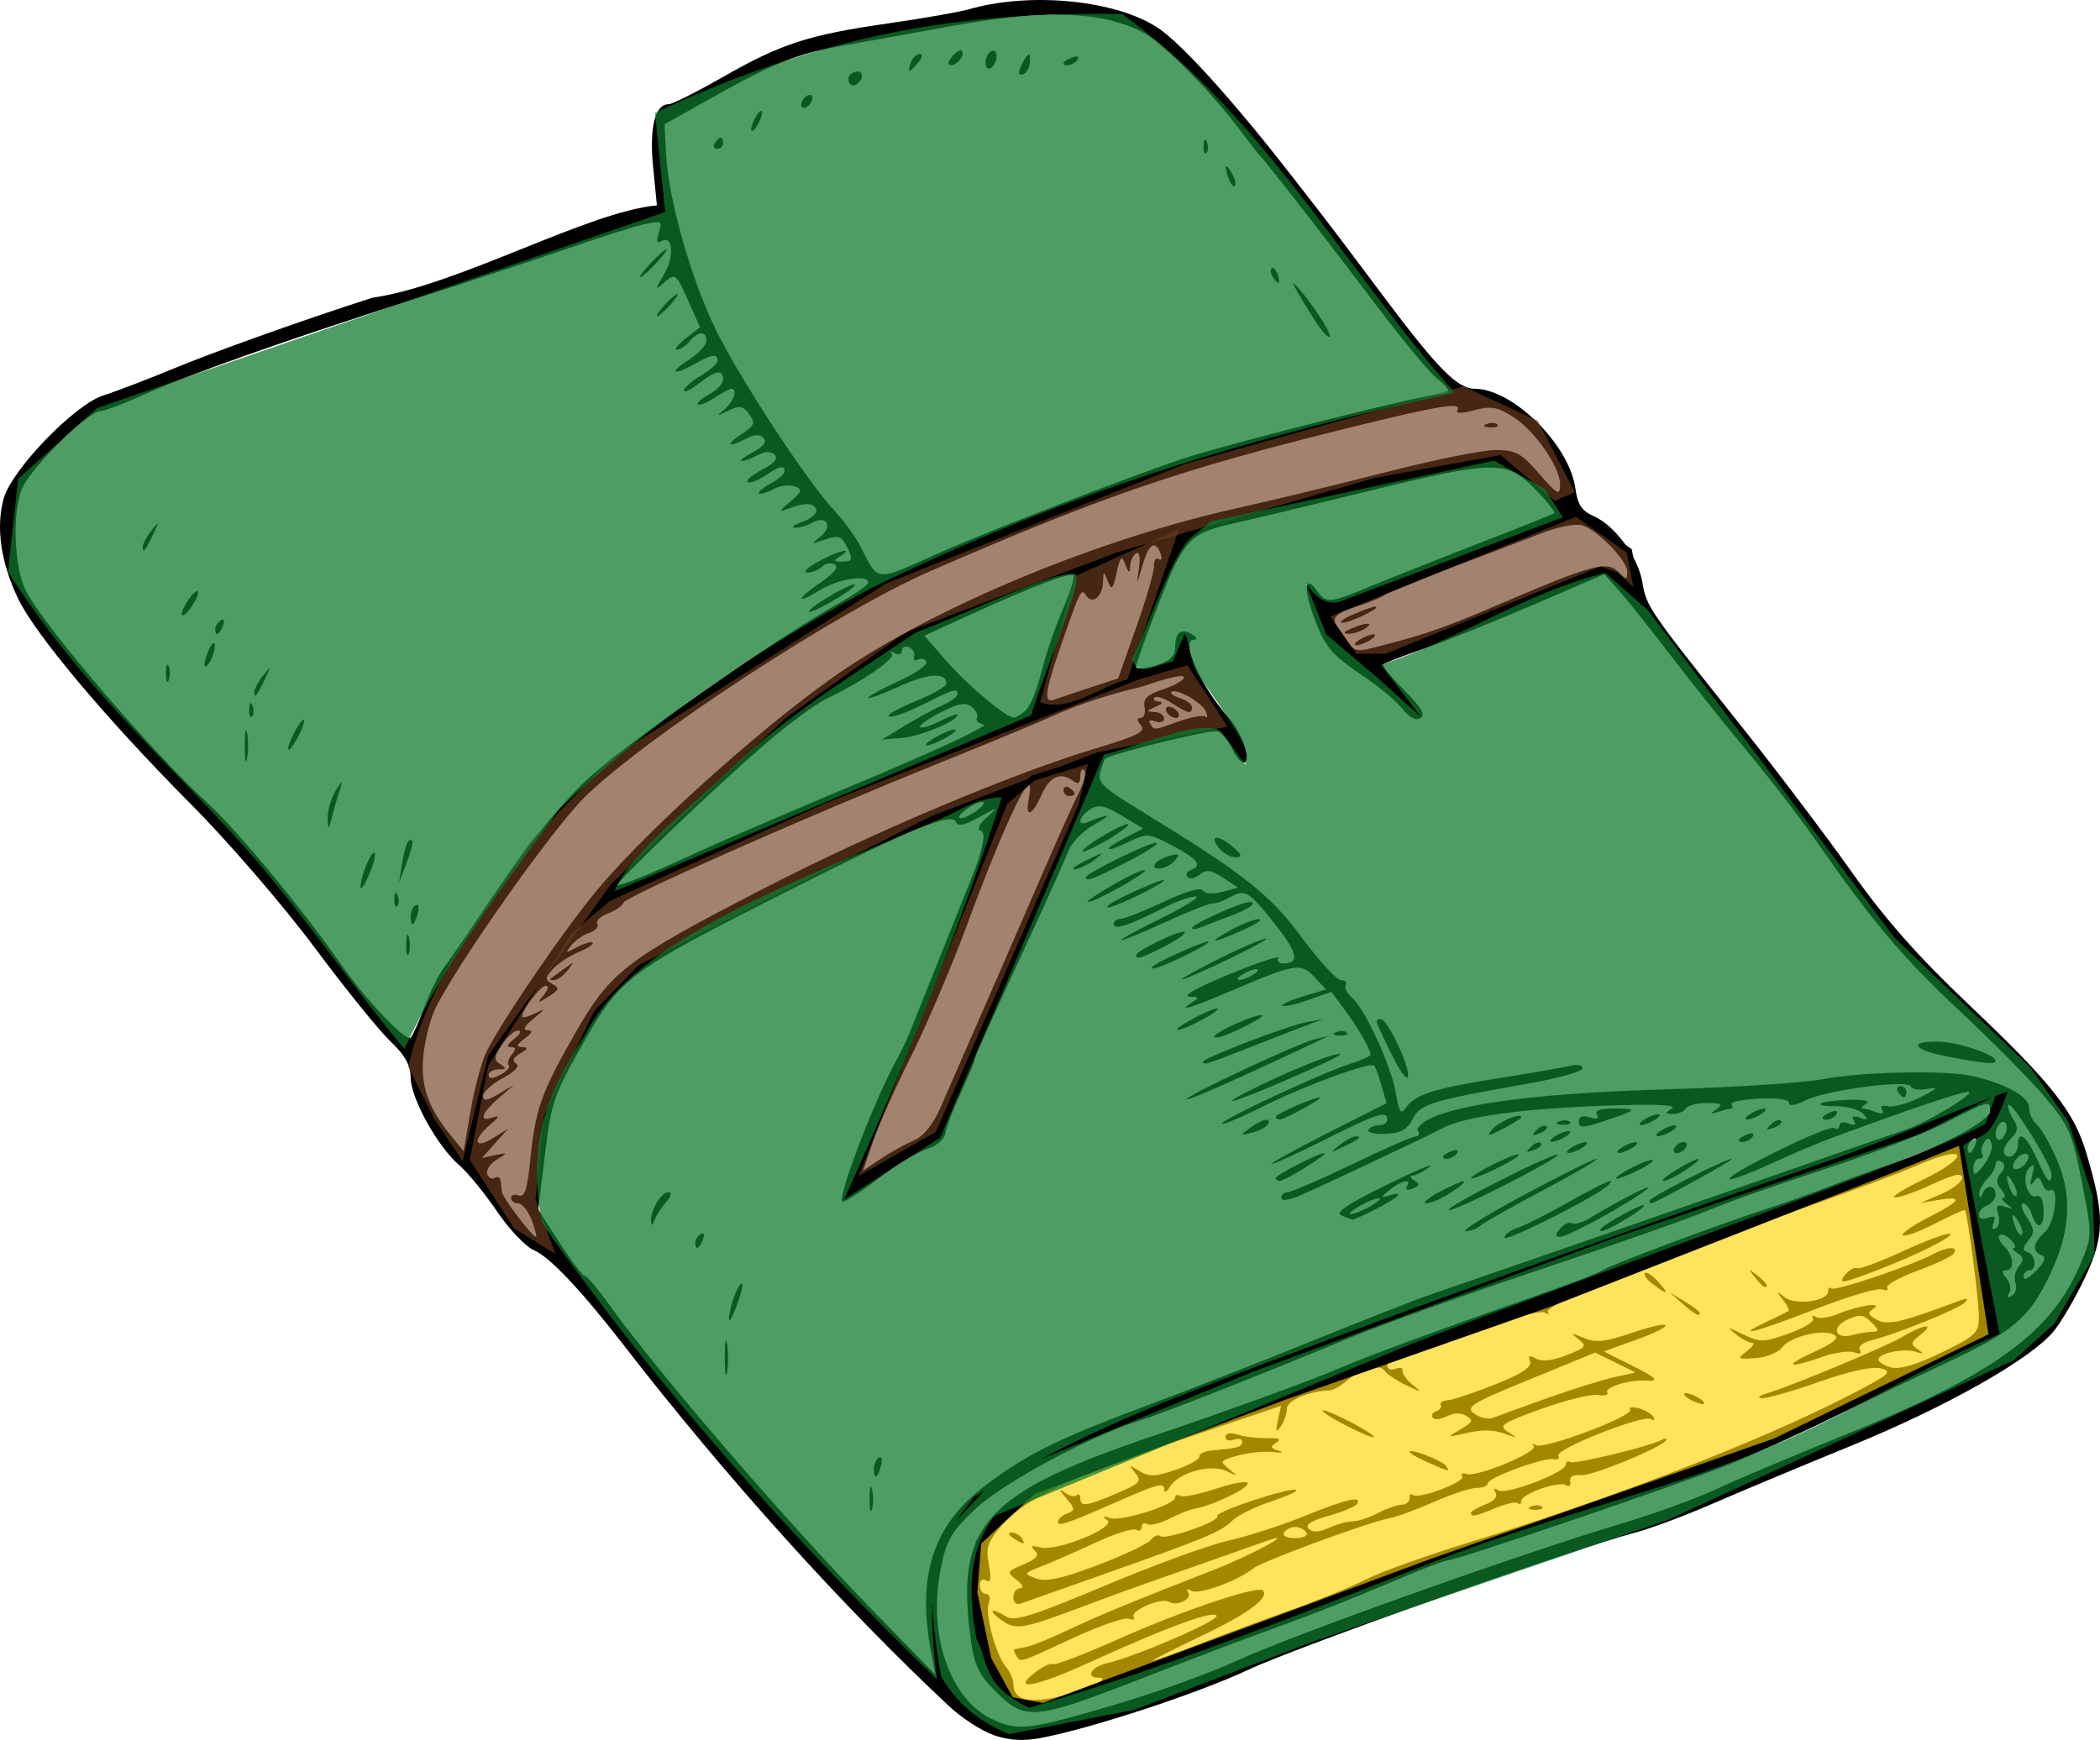 <?xml version="1.0" encoding="UTF-8" standalone="no"?>
<!-- Created with Inkscape (http://www.inkscape.org/) -->

<svg
   xmlns:dc="http://purl.org/dc/elements/1.1/"
   xmlns:cc="http://creativecommons.org/ns#"
   xmlns:rdf="http://www.w3.org/1999/02/22-rdf-syntax-ns#"
   xmlns:svg="http://www.w3.org/2000/svg"
   xmlns="http://www.w3.org/2000/svg"
   xmlns:sodipodi="http://sodipodi.sourceforge.net/DTD/sodipodi-0.dtd"
   xmlns:inkscape="http://www.inkscape.org/namespaces/inkscape"
   id="svg7163"
   version="1.1"
   inkscape:version="0.48.4 r9939"
   width="493.736"
   height="409.194"
   sodipodi:docname="Journal.svg">
  <defs
     id="defs7167" />
  <sodipodi:namedview
     pagecolor="#ffffff"
     bordercolor="#666666"
     borderopacity="1"
     objecttolerance="10"
     gridtolerance="10"
     guidetolerance="10"
     inkscape:pageopacity="0"
     inkscape:pageshadow="2"
     inkscape:window-width="1277"
     inkscape:window-height="754"
     id="namedview7165"
     showgrid="false"
     inkscape:zoom="0.97589006"
     inkscape:cx="236.76547"
     inkscape:cy="193.15179"
     inkscape:window-x="0"
     inkscape:window-y="22"
     inkscape:window-maximized="0"
     inkscape:current-layer="svg7163"
     fit-margin-top="0"
     fit-margin-left="0"
     fit-margin-right="0"
     fit-margin-bottom="0" />
  <path
     style="fill:#000000"
     d="m 233.67,408.075 c -2.808,-0.972 -7.469,-3.974 -10.358,-6.67 -24.999,-23.335 -52.558,-53.904 -76.582,-84.945 -10.09,-13.036 -17.505,-20.886 -21.196,-22.438 -1.922,-0.808 -5.837,-4.93 -8.701,-9.159 -2.864,-4.23 -6.865,-9.118 -8.893,-10.863 -5.082,-4.375 -11.377,-15.755 -11.392,-20.594 -0.009,-2.893 -1.337,-5.265 -4.777,-8.529 C 89.151,242.389 81.089,232.407 73.857,222.694 66.615,212.967 53.651,197.935 44.999,189.234 24.974,169.092 8.118,149.023 4.175,140.63 0.17,132.102 -0.979,124.08 0.838,117.33 2.678,110.497 17.681,94.988 24.422,92.951 26.917,92.197 34.851,89.151 42.051,86.183 49.252,83.215 69.861,75.681 87.559,70.022 107.657,67.145 138.246,49.755 154.447,48.298 l -0.895,-9.078 c -0.91,-9.23 0.459,-14.716 3.671,-14.716 0.852,0 6.588,-2.88 12.747,-6.399 13.724,-7.842 20.169,-9.929 38.985,-12.623 8.066,-1.155 16.565,-2.644 18.886,-3.31 14.465,-4.148 34.502,-2.169 44.409,4.388 5.504,3.642 17.519,16.915 31.094,34.347 9.696,12.451 9.743,12.513 22.245,29.198 12.417,16.572 17.121,21.32 21.121,21.32 8.98,0 22.311,13.209 23.687,23.471 0.505,3.768 1.494,5.249 4.344,6.511 5.015,2.22 10.475,9.698 11.419,15.641 0.878,5.524 1.73,6.763 22.757,33.106 8.353,10.464 20.164,26.058 26.247,34.651 8.049,11.37 15.61,19.945 27.77,31.492 19.506,18.522 24.652,25.029 27.593,34.893 4.353,14.601 4.3,19.488 -0.322,29.269 -2.297,4.861 -5.65,10.591 -7.452,12.732 -5.536,6.579 -25.334,17.755 -47.488,26.807 -11.616,4.746 -26.301,10.888 -32.635,13.649 -6.334,2.761 -14.469,5.801 -18.077,6.756 -14.686,3.886 -79.562,26.887 -91.014,32.267 -11.898,5.59 -37.105,13.872 -48.964,16.087 -4.01,0.749 -7.379,0.538 -10.908,-0.684 z m 27.58,-6.897 c 9.752,-2.841 23.143,-7.659 29.759,-10.706 13.037,-6.005 66.331,-25.013 89.611,-31.961 7.939,-2.369 18.272,-6.112 22.963,-8.317 4.691,-2.205 17.977,-7.82 29.524,-12.479 35.956,-14.505 49.498,-24.389 56.312,-41.1 2.468,-6.052 2.469,-6.39 0.052,-18.683 -2.241,-11.396 -3.01,-13.172 -8.581,-19.8 -3.366,-4.005 -12.437,-13.186 -20.158,-20.403 -13.51,-12.628 -20.492,-20.924 -34.238,-40.677 -3.515,-5.052 -10.573,-14.204 -15.684,-20.339 -5.111,-6.134 -13.108,-16.153 -17.772,-22.263 -4.664,-6.11 -10.136,-12.979 -12.159,-15.264 l -3.679,-4.154 -16.66,7.18 c -9.163,3.949 -20.741,8.601 -25.73,10.337 -4.989,1.736 -9.319,3.406 -9.623,3.71 -0.304,0.304 1.928,3.033 4.96,6.065 4.037,4.037 5.059,5.793 3.82,6.559 -1.086,0.671 -2.589,-0.092 -4.191,-2.129 -1.374,-1.746 -5.258,-5.04 -8.631,-7.32 -8.306,-5.613 -9.697,-7.271 -12.379,-14.748 -2.415,-6.733 -1.948,-9.622 0.921,-5.697 2.201,3.01 2.828,2.943 13.388,-1.434 4.947,-2.05 16.375,-6.584 25.397,-10.075 9.021,-3.491 16.659,-6.548 16.973,-6.793 0.314,-0.245 -1.725,-2.797 -4.531,-5.671 -6.687,-6.848 -9.427,-6.81 -39.43,0.54 -12.942,3.171 -26.778,6.485 -30.747,7.365 -11.104,2.461 -12.333,3.731 -18.252,18.872 -2.952,7.549 -5.367,14.273 -5.367,14.941 0,0.703 1.935,0.61 4.593,-0.222 3.418,-1.07 4.593,-2.174 4.593,-4.319 0,-3.505 1.451,-4.582 3.999,-2.97 1.156,0.731 1.296,1.213 0.357,1.226 -3.216,0.042 1.792,11.199 8.255,18.39 3.203,3.564 5.506,10.497 3.488,10.497 -0.684,0 -1.924,-1.493 -2.755,-3.317 -0.831,-1.824 -2.374,-3.648 -3.427,-4.052 -1.402,-0.538 -25.299,5.372 -26.483,6.549 -0.091,0.09 -0.556,1.437 -1.033,2.993 -0.75,2.443 0.523,3.679 9.35,9.073 24.371,14.893 30.512,19.727 38.065,29.967 4.042,5.479 8.174,9.962 9.183,9.962 1.009,0 1.511,0.524 1.116,1.163 -0.396,0.64 0.254,1.968 1.443,2.952 3.016,2.496 9.253,16.079 10.342,22.522 0.791,4.682 1.114,5.082 2.537,3.136 2.182,-2.985 6.723,-4.374 22.302,-6.822 7.203,-1.132 14.436,-2.395 16.074,-2.806 1.638,-0.411 2.978,-0.154 2.978,0.571 0,0.725 -5.462,2.289 -12.138,3.476 -23.8,4.231 -25.94,4.882 -27.815,8.462 -1.34,2.558 -2.839,3.373 -6.43,3.497 -2.576,0.089 -4.377,-0.332 -4.004,-0.936 0.374,-0.604 1.53,-1.099 2.57,-1.099 1.04,0 1.891,-0.59 1.891,-1.312 0,-2.237 -2.282,-1.51 -14.434,4.593 -6.466,3.248 -12.212,5.874 -12.767,5.837 -0.556,-0.037 5.3,-3.271 13.012,-7.187 l 14.023,-7.119 -1.189,-4.145 c -0.654,-2.28 -1.433,-4.389 -1.732,-4.688 -0.946,-0.946 -16.603,4.807 -26.098,9.589 -5.025,2.531 -9.378,4.36 -9.673,4.066 -0.674,-0.674 23.381,-11.913 30,-14.018 2.706,-0.86 4.921,-1.853 4.921,-2.205 0,-1.232 -2.98,-6.408 -6.087,-10.573 l -3.133,-4.2 -5.436,1.918 c -2.99,1.055 -5.696,1.657 -6.015,1.339 -0.319,-0.319 1.852,-1.308 4.823,-2.198 l 5.403,-1.619 -2.763,-2.941 c -3.195,-3.401 -4.408,-3.201 -19.406,3.194 -9.771,4.166 -12.961,5.12 -9.376,2.803 1.75,-1.131 1.75,-1.279 0,-1.332 -1.52,-0.046 -1.431,-0.372 0.391,-1.432 4.732,-2.753 20.667,-8.896 19.913,-7.676 -0.427,0.69 0.11,1.255 1.193,1.255 3.853,0 3.37,-2.471 -1.751,-8.95 -6.468,-8.182 -7.184,-8.616 -10.861,-6.578 -1.639,0.908 -3.403,1.532 -3.922,1.387 -0.518,-0.146 -5.463,1.796 -10.989,4.314 -13.466,6.137 -14.255,5.654 -1.251,-0.766 5.74,-2.834 9.407,-5.153 8.149,-5.153 -1.258,0 -4.646,1.203 -7.529,2.674 -8.055,4.11 -11.713,5.313 -11.713,3.855 0,-0.704 0.738,-1.28 1.64,-1.281 0.902,-5.7e-4 5.43,-1.794 10.062,-3.985 5.13,-2.427 8.741,-3.468 9.238,-2.663 0.484,0.782 2.341,0.913 4.557,0.321 l 3.74,-1 -3.553,-2.328 c -2.826,-1.851 -3.944,-2.003 -5.465,-0.741 -1.052,0.873 -2.341,1.127 -2.865,0.564 -0.524,-0.562 -0.214,-1.286 0.688,-1.609 2.892,-1.033 1.78,-2.553 -4.182,-5.716 -5.654,-2.999 -5.958,-3.024 -10.497,-0.86 -5.753,2.744 -6.234,1.833 -0.577,-1.092 l 4.097,-2.119 -5.002,-3.019 c -3.997,-2.412 -5.48,-2.721 -7.378,-1.536 -2.677,1.672 -3.26,4.119 -0.735,3.087 5.353,-2.189 6.223,-2.019 1.913,0.372 -2.737,1.519 -5.564,4.309 -6.284,6.201 -0.719,1.892 -4.876,11.165 -9.237,20.607 -10.983,23.779 -12.963,28.196 -12.963,28.926 0,0.349 -1.437,3.751 -3.193,7.559 -1.756,3.809 -3.38,8.057 -3.608,9.44 -0.24,1.454 -2.077,3.039 -4.352,3.756 -2.165,0.682 -7.387,3.874 -11.605,7.092 -4.218,3.219 -7.946,5.575 -8.285,5.236 -1.122,-1.122 7.459,-23.584 12.6,-32.981 4.93,-9.013 14.467,-32.228 19.129,-46.569 1.664,-5.117 1.895,-7.296 0.813,-7.657 -0.909,-0.303 -0.332,-1.557 1.447,-3.143 2.942,-2.623 2.93,-2.622 -1.882,0.021 -3.271,1.797 -5.005,2.17 -5.344,1.152 -0.836,-2.509 -10.082,1.251 -38.955,15.839 -38.241,19.322 -39.835,20.504 -48.754,36.154 -6.843,12.008 -7.466,13.82 -8.943,26.005 l -1.587,13.098 5.007,7.771 c 2.754,4.274 5.417,7.776 5.919,7.783 0.502,0.007 3.159,3.149 5.905,6.983 11.313,15.796 42.019,51.413 61.978,71.891 l 14.578,14.957 -1.009,-5.249 c -3.442,-17.903 0.412,-29.904 12.568,-39.136 9.875,-7.5 17.136,-11.102 38.253,-18.974 9.743,-3.632 27.294,-10.497 39.004,-15.256 11.709,-4.759 24.109,-9.622 27.555,-10.806 23.326,-8.017 69.887,-24.175 86.964,-30.179 11.186,-3.932 22.11,-7.715 24.275,-8.406 5.279,-1.685 17.574,-9.071 15.09,-9.065 -1.717,0.004 -14.844,4.447 -32.287,10.927 -2.963,1.101 -9.383,3.831 -14.266,6.068 -4.883,2.237 -9.127,3.818 -9.431,3.514 -0.992,-0.992 23.171,-12.846 24.506,-12.021 0.714,0.441 1.298,0.196 1.298,-0.546 0,-0.742 0.983,-0.971 2.183,-0.511 1.458,0.56 1.871,0.333 1.244,-0.682 -0.635,-1.028 -0.174,-1.25 1.425,-0.686 1.933,0.682 2.065,0.512 0.724,-0.934 -0.902,-0.972 -3.687,-1.768 -6.189,-1.768 -6.601,0 -4.323,-1.266 2.705,-1.503 3.613,-0.122 5.274,0.229 4.226,0.893 -0.949,0.602 -1.331,1.103 -0.849,1.115 0.482,0.011 1.908,0.416 3.168,0.899 1.471,0.564 1.978,0.373 1.418,-0.534 -0.531,-0.86 0.026,-1.204 1.425,-0.879 1.264,0.293 4.66,-0.651 7.547,-2.1 4.022,-2.018 4.43,-2.478 1.749,-1.97 -1.925,0.365 -3.696,0.109 -3.936,-0.569 -0.612,-1.726 -20.194,0.868 -24.891,3.297 -2.245,1.161 -3.757,1.391 -3.757,0.573 0,-0.826 -2.81,-1.23 -7.08,-1.018 -3.894,0.194 -6.812,0.795 -6.483,1.336 0.328,0.541 0.315,0.984 -0.029,0.984 -0.344,0 -1.708,0.351 -3.03,0.78 -1.999,0.649 -2.072,0.542 -0.435,-0.636 1.57,-1.129 1.121,-1.42 -2.219,-1.436 -2.303,-0.011 -4.552,0.57 -4.998,1.292 -0.446,0.722 -1.809,1.303 -3.03,1.292 -1.913,-0.017 -1.947,-0.196 -0.251,-1.297 1.306,-0.848 -3.861,-1.073 -15.362,-0.67 -19.465,0.682 -33.314,2.559 -38.339,5.197 -4.397,2.308 -28.389,13.628 -33.886,15.989 -2.551,1.095 -4.265,1.297 -4.265,0.502 0,-0.731 0.679,-1.33 1.51,-1.33 0.83,0 7.646,-2.952 15.145,-6.561 7.499,-3.608 14.235,-6.561 14.969,-6.561 0.734,0 0.962,-0.603 0.507,-1.34 -0.455,-0.737 1.249,-2.207 3.788,-3.268 8.271,-3.456 27.189,-5.67 55.42,-6.487 15.234,-0.441 31.472,-1.512 36.084,-2.379 9.013,-1.696 28.207,-2.136 34.629,-0.793 7.837,1.639 13.778,4.864 13.778,7.478 0,1.392 0.821,3.212 1.824,4.045 1.003,0.833 3.134,4.558 4.735,8.279 3.74,8.693 3.116,17.316 -2.005,27.703 -4.755,9.644 -8.363,12.65 -24.065,20.044 -6.951,3.273 -19.133,9.134 -27.071,13.025 -7.939,3.89 -19.158,8.94 -24.931,11.221 -12.459,4.922 -63.206,22.197 -65.208,22.197 -0.767,0 -7.075,2.445 -14.019,5.434 -6.944,2.989 -17.939,7.336 -24.434,9.66 -6.495,2.324 -20.962,7.794 -32.148,12.155 -26.81,10.452 -28.606,10.627 -35.758,3.475 -3.695,-3.695 -4.908,-6.156 -5.66,-11.481 -3.89,-27.564 2.802,-35.04 43.698,-48.829 16.634,-5.608 37.431,-13.184 42.989,-15.659 5.04,-2.245 24.501,-9.422 44.614,-16.454 8.66,-3.028 16.336,-5.946 17.058,-6.485 1.538,-1.149 26.672,-10.59 38.053,-14.295 4.33,-1.409 11.121,-3.823 15.09,-5.364 3.969,-1.541 10.7,-3.995 14.957,-5.454 11.515,-3.945 23.095,-10.139 23.095,-12.353 0,-2.615 -0.005,-2.613 -10.389,2.678 -4.994,2.545 -17.837,7.48 -28.541,10.966 -10.704,3.486 -23.004,7.842 -27.335,9.679 -4.33,1.837 -22.057,8.087 -39.394,13.889 -17.336,5.802 -37.413,12.992 -44.614,15.979 -22.039,9.141 -44.311,17.909 -49.833,19.62 -11.402,3.531 -32.075,14.68 -38.489,20.759 -5.598,5.304 -6.738,7.262 -8.086,13.877 -3.205,15.726 2.19,31.195 12.459,35.728 5.875,2.593 8.267,2.305 27.593,-3.325 z M 204.437,352.544 c 0,-2.526 0.27,-3.559 0.6,-2.296 0.33,1.263 0.33,3.33 0,4.593 -0.33,1.263 -0.6,0.23 -0.6,-2.296 z m 1.008,-7.139 c 0,-1.04 0.535,-2.222 1.19,-2.626 0.654,-0.404 0.881,0.446 0.503,1.891 -0.801,3.064 -1.693,3.451 -1.693,0.735 z m -35.053,-26.321 c 0.011,-3.608 0.265,-4.929 0.566,-2.934 0.302,1.995 0.294,4.947 -0.018,6.561 -0.311,1.614 -0.558,-0.018 -0.548,-3.626 z m 1.501,-11.809 c 0.513,-2.165 1.498,-4.513 2.188,-5.219 0.69,-0.705 0.561,0.771 -0.288,3.28 -1.987,5.876 -3.105,7.016 -1.901,1.938 z m -8.437,-15.012 c 0,-0.679 0.584,-1.595 1.297,-2.036 0.744,-0.46 0.964,0.067 0.516,1.235 -0.872,2.273 -1.813,2.689 -1.813,0.802 z m 190.264,-1.195 c 0,-0.732 1.329,-1.746 2.952,-2.254 1.624,-0.508 6.991,-3.205 11.927,-5.993 8.72,-4.926 11.881,-6.258 9.33,-3.933 -2.955,2.694 -24.209,13.387 -24.209,12.18 z m 13.11,-2.148 c 0.892,-1.075 2.128,-1.641 2.748,-1.258 0.62,0.383 2.472,-0.127 4.116,-1.132 6.899,-4.22 15.912,-8.783 13.487,-6.828 -3.893,3.137 -18.553,11.172 -20.384,11.172 -1.227,0 -1.219,-0.444 0.034,-1.954 z m -8.517,-7.899 c 8.66,-4.656 16.336,-8.467 17.058,-8.471 0.722,-0.004 -4.888,3.283 -12.466,7.303 -7.578,4.02 -14.339,7.849 -15.024,8.509 -0.686,0.66 -2.162,1.182 -3.28,1.161 -1.119,-0.021 5.052,-3.847 13.712,-8.503 z m 19.026,7.161 c 3.477,-2.367 9.185,-5.266 9.185,-4.665 0,0.847 -8.63,6.049 -9.996,6.025 -0.637,-0.011 -0.272,-0.623 0.811,-1.36 z m -224.276,-1.002 c -0.153,-2.556 2.395,-6.803 4.082,-6.803 0.882,0 0.67,0.918 -0.531,2.296 -1.1,1.263 -2.326,3.182 -2.724,4.265 -0.499,1.358 -0.756,1.433 -0.827,0.242 z m 162.34,-1.318 c -1.617,-0.646 1.28,-2.622 10.497,-7.162 7.002,-3.449 11.584,-5.368 10.183,-4.265 -1.401,1.103 -3.172,2.015 -3.936,2.026 -0.764,0.011 -0.602,0.519 0.361,1.13 1.401,0.888 1.322,1.274 -0.396,1.933 -1.254,0.481 -1.813,0.285 -1.345,-0.473 1.238,-2.003 -1.185,-1.534 -4.023,0.778 -2.175,1.772 -2.211,1.97 -0.251,1.353 3.995,-1.256 2.49,0.356 -2.9,3.105 -2.858,1.458 -5.368,2.609 -5.577,2.559 -0.209,-0.051 -1.385,-0.494 -2.613,-0.984 z m 6.825,-2.204 c 1.804,-1.031 2.69,-1.875 1.968,-1.875 -0.722,0 -2.788,0.844 -4.593,1.875 -1.804,1.031 -2.69,1.875 -1.968,1.875 0.722,0 2.788,-0.844 4.593,-1.875 z m 18.37,0.868 c 0,-1.093 25.001,-13.701 25.728,-12.974 0.271,0.271 -5.407,3.511 -12.617,7.199 -7.211,3.688 -13.111,6.287 -13.111,5.775 z m -2.282,-4.148 c 6.291,-3.372 8.029,-3.372 2.938,0 -2.165,1.434 -4.813,2.611 -5.885,2.616 -1.072,0.005 0.255,-1.172 2.948,-2.616 z m 49.519,1.985 c 0,-0.777 17.889,-9.872 19.322,-9.823 0.877,0.03 -18.047,10.463 -18.978,10.463 -0.189,0 -0.344,-0.288 -0.344,-0.64 z m -87.915,-5.238 c 0,-0.765 9.973,-5.934 11.429,-5.925 1.272,0.008 -9.068,6.456 -10.445,6.513 -0.541,0.023 -0.984,-0.242 -0.984,-0.588 z m 45.926,-0.017 c 0,-0.889 10.658,-6.191 11.252,-5.597 0.275,0.275 -2.144,1.785 -5.376,3.355 -3.232,1.57 -5.876,2.579 -5.876,2.242 z m 34.116,0.003 c 0,-0.898 8.034,-4.881 8.635,-4.281 0.285,0.285 -1.542,1.5 -4.058,2.7 -2.517,1.2 -4.576,1.912 -4.576,1.581 z m 14.137,-1.986 c 5.571,-3.397 7.395,-3.393 2.265,0.005 -2.165,1.434 -4.527,2.609 -5.249,2.611 -0.722,0.003 0.621,-1.175 2.984,-2.616 z m -54.815,-3.135 c 0,-0.284 0.916,-0.867 2.036,-1.297 1.168,-0.448 1.694,-0.228 1.235,0.516 -0.771,1.247 -3.271,1.844 -3.271,0.781 z m -24.352,-2.692 c 1.401,-1.122 3.123,-2.041 3.827,-2.041 1.667,0 0.923,0.606 -3.094,2.519 -3.093,1.473 -3.135,1.446 -0.733,-0.478 z m 44.997,0.421 c 0.89,-0.897 1.949,-1.3 2.353,-0.896 0.404,0.404 -0.324,1.138 -1.618,1.63 -1.87,0.712 -2.021,0.561 -0.735,-0.735 z m 9.535,0.163 c 1.083,-0.7 2.559,-1.272 3.28,-1.272 0.722,0 0.426,0.572 -0.656,1.272 -1.083,0.7 -2.559,1.272 -3.28,1.272 -0.722,0 -0.426,-0.572 0.656,-1.272 z m 11.809,0 c 1.083,-0.7 2.559,-1.272 3.28,-1.272 0.722,0 0.426,0.572 -0.656,1.272 -1.083,0.7 -2.559,1.272 -3.28,1.272 -0.722,0 -0.426,-0.572 0.656,-1.272 z m 12.466,0 c 0.446,-0.722 1.401,-1.312 2.123,-1.312 0.722,0 0.947,0.59 0.501,1.312 -0.446,0.722 -1.401,1.312 -2.123,1.312 -0.722,0 -0.947,-0.59 -0.501,-1.312 z m -28.212,-2.624 c 1.083,-0.7 2.559,-1.272 3.28,-1.272 0.722,0 0.426,0.572 -0.656,1.272 -1.083,0.7 -2.559,1.272 -3.28,1.272 -0.722,0 -0.426,-0.572 0.656,-1.272 z m 43.301,0.796 c 0,-0.284 0.916,-0.867 2.036,-1.297 1.168,-0.448 1.694,-0.228 1.235,0.516 -0.771,1.247 -3.271,1.844 -3.271,0.781 z M 293.939,265.22 c 2.821,-2.108 5.221,-2.545 4.112,-0.749 -0.392,0.635 -2.051,1.491 -3.686,1.903 -2.868,0.723 -2.883,0.682 -0.426,-1.154 z m 56.871,0.41 c 1.528,-1.842 6.846,-4.079 6.846,-2.88 0,0.275 -1.919,1.492 -4.265,2.704 -3.605,1.864 -4.004,1.891 -2.581,0.175 z m 10.432,0.149 c 0.89,-0.897 1.949,-1.3 2.353,-0.896 0.404,0.404 -0.324,1.138 -1.618,1.63 -1.87,0.712 -2.021,0.561 -0.735,-0.735 z m 29.218,0.163 c 1.083,-0.7 2.559,-1.272 3.28,-1.272 0.722,0 0.426,0.572 -0.656,1.272 -1.083,0.7 -2.559,1.272 -3.28,1.272 -0.722,0 -0.426,-0.572 0.656,-1.272 z m -19.245,-2.141 c 0,-1.223 0.855,-1.562 2.57,-1.017 1.697,0.539 2.265,0.322 1.672,-0.637 -0.595,-0.963 0.75,-1.453 3.991,-1.453 5.856,0 5.609,0.328 -2.219,2.936 -5.067,1.689 -6.014,1.716 -6.014,0.171 z m 45.138,0.666 c 0.89,-0.897 1.949,-1.3 2.353,-0.896 0.404,0.404 -0.324,1.138 -1.618,1.63 -1.87,0.712 -2.021,0.561 -0.735,-0.735 z m -49.758,-0.734 c 0.947,-0.379 2.079,-0.332 2.515,0.104 0.436,0.436 -0.339,0.746 -1.722,0.689 -1.529,-0.063 -1.84,-0.374 -0.793,-0.793 z m 19.928,-0.416 c 1.083,-0.7 2.559,-1.272 3.28,-1.272 0.722,0 0.426,0.572 -0.656,1.272 -1.083,0.7 -2.559,1.272 -3.28,1.272 -0.722,0 -0.426,-0.572 0.656,-1.272 z m -86.603,-0.638 c 0,-0.689 8.972,-4.646 10.329,-4.555 1.053,0.07 -8.03,5.065 -9.345,5.139 -0.541,0.03 -0.984,-0.232 -0.984,-0.583 z m 111.534,-0.674 c 1.083,-0.7 2.559,-1.272 3.28,-1.272 0.722,0 0.426,0.572 -0.656,1.272 -1.083,0.7 -2.559,1.272 -3.28,1.272 -0.722,0 -0.426,-0.572 0.656,-1.272 z m 17.058,0.796 c 0,-0.284 0.916,-0.867 2.036,-1.297 1.168,-0.448 1.694,-0.228 1.235,0.516 -0.771,1.247 -3.271,1.844 -3.271,0.781 z M 278.926,258.553 c 0,-0.907 26.195,-13.181 30.18,-14.141 l 3.28,-0.791 -3.28,1.556 c -16.988,8.059 -30.18,13.906 -30.18,13.376 z m 17.058,-3.167 c 9.172,-4.435 18.541,-8.081 19.164,-7.459 0.486,0.486 -21.548,10.117 -25.068,10.956 -1.443,0.344 1.214,-1.23 5.905,-3.498 z m 150.243,1.371 c -0.446,-0.722 -0.186,-1.312 0.579,-1.312 0.764,0 1.39,0.59 1.39,1.312 0,0.722 -0.26,1.312 -0.579,1.312 -0.318,0 -0.944,-0.59 -1.39,-1.312 z m -119.215,-9.103 c -3.923,-8.061 -3.892,-7.955 -2.304,-7.955 1.564,0 6.981,11.661 6.308,13.577 -0.292,0.832 -2.094,-1.698 -4.003,-5.622 z m -44.149,2.033 c 0,-0.849 20.064,-8.529 24.275,-9.292 l 3.936,-0.713 -3.936,1.475 c -2.165,0.811 -8.262,3.176 -13.549,5.256 -9.876,3.886 -10.726,4.145 -10.726,3.273 z m 174.846,-1.246 c -7.869,-1.54 -9.129,-3.494 -2.254,-3.494 4.479,0 13.736,3.05 13.736,4.526 0,0.917 -2.823,0.663 -11.481,-1.032 z m -172.221,-4.624 c 0,-1.088 10.602,-5.763 11.357,-5.008 0.217,0.217 -2.25,1.679 -5.481,3.249 -3.232,1.57 -5.876,2.362 -5.876,1.759 z m 28.622,-1.078 c 0.947,-0.379 2.079,-0.332 2.515,0.104 0.436,0.436 -0.339,0.746 -1.722,0.689 -1.529,-0.063 -1.84,-0.374 -0.793,-0.793 z m -33.87,-3.04 c 2.526,-1.383 5.183,-2.514 5.905,-2.514 0.722,0 -0.754,1.131 -3.28,2.514 -2.526,1.383 -5.183,2.514 -5.905,2.514 -0.722,0 0.754,-1.131 3.28,-2.514 z m 5.249,-13.671 c 4.691,-2.396 10.005,-4.757 11.809,-5.247 1.804,-0.49 -1.668,1.5 -7.715,4.421 -13.199,6.376 -16.11,6.964 -4.094,0.826 z m -9.345,-1.495 c 3.881,-1.763 7.424,-3.178 7.873,-3.146 1.674,0.122 -11.072,6.382 -12.962,6.367 -1.083,-0.009 1.207,-1.458 5.089,-3.221 z m -9.025,0.102 c 0,-1.045 10.701,-6.165 11.408,-5.458 0.361,0.361 -1.74,1.878 -4.667,3.372 -5.464,2.788 -6.74,3.183 -6.74,2.086 z m 22.307,-5.931 c 2.526,-1.383 5.478,-2.526 6.561,-2.541 1.083,-0.014 -0.606,1.142 -3.752,2.569 -7.237,3.284 -8.83,3.267 -2.809,-0.029 z m -9.185,-0.454 c 0,-0.88 11.56,-6.107 13.507,-6.107 2.227,0 -0.13,1.687 -4.675,3.346 -2.332,0.851 -5.273,1.986 -6.536,2.522 -1.263,0.536 -2.296,0.643 -2.296,0.239 z m -14.632,-8.088 c 3.861,-1.797 7.403,-3.241 7.873,-3.208 1.634,0.114 -10.969,6.383 -12.924,6.429 -1.083,0.026 1.19,-1.424 5.051,-3.221 z m -3.944,-2.064 c 3.856,-2.211 7.254,-3.777 7.552,-3.48 0.623,0.623 -11.723,7.532 -13.428,7.513 -0.624,-0.007 2.02,-1.822 5.877,-4.033 z m -6.355,-1.775 c 0,-0.986 16.029,-8.767 16.693,-8.104 0.347,0.347 -2.955,2.441 -7.338,4.653 -7.95,4.013 -9.355,4.531 -9.355,3.451 z m -2.515,-2.531 c 0.301,-0.263 2.023,-1.181 3.827,-2.041 3.093,-1.473 3.135,-1.446 0.733,0.478 -2.09,1.675 -6.361,3.138 -4.56,1.562 z m 18.819,-0.675 c 0.392,-0.635 1.937,-1.474 3.433,-1.865 2.233,-0.584 2.443,-0.378 1.172,1.154 -1.659,1.999 -5.796,2.638 -4.605,0.711 z m 15.161,-3.471 c -2.593,-3.125 -0.691,-3.602 2.793,-0.701 2.427,2.021 2.654,2.623 1.003,2.657 -1.175,0.024 -2.883,-0.856 -3.795,-1.956 z m -28.185,-2.627 c 2.887,-1.778 5.839,-3.233 6.561,-3.233 0.722,0 -1.05,1.455 -3.936,3.233 -2.887,1.778 -5.839,3.233 -6.561,3.233 -0.722,0 1.05,-1.455 3.936,-3.233 z m -6.713,201.23 c 5.554,-1.577 9.191,-3.715 6.319,-3.715 -3.073,0 -1.518,-2.587 2.034,-3.383 6.732,-1.509 26.515,-10.081 25.828,-11.192 -0.806,-1.303 -11.883,2.777 -30.03,11.063 -12.723,5.809 -18.65,6.819 -12.415,2.115 1.702,-1.284 3.499,-2.084 3.993,-1.778 0.494,0.305 7.301,-2.3 15.127,-5.789 15.161,-6.761 32.96,-12.761 34.194,-11.527 1.672,1.672 -3.546,5.507 -14.717,10.816 -6.495,3.087 -11.501,5.641 -11.123,5.676 0.377,0.035 5.396,-1.763 11.153,-3.996 5.757,-2.233 15.486,-5.843 21.621,-8.022 6.134,-2.179 13.913,-5.358 17.287,-7.065 3.373,-1.707 13.707,-5.438 22.963,-8.292 34.95,-10.776 68.581,-23.729 89.973,-34.654 10.109,-5.163 11.081,-5.957 8.181,-6.685 -2.111,-0.53 -7.322,0.597 -14.529,3.14 -6.181,2.182 -12.224,3.916 -13.43,3.854 -1.276,-0.066 -0.822,-0.532 1.089,-1.115 6.399,-1.956 28.271,-11.102 32.148,-13.443 4.745,-2.865 7.618,-3.102 3.943,-0.325 -2.264,1.711 -2.353,2.165 -0.656,3.362 1.618,1.141 1.541,1.247 -0.439,0.605 -2.79,-0.905 -8.753,0.344 -8.753,1.833 0,0.559 1.329,1.392 2.952,1.85 1.97,0.556 5.898,-0.594 11.802,-3.455 8.191,-3.969 8.85,-4.602 8.857,-8.499 0.007,-3.995 -2.634,-24.251 -3.262,-25.018 -0.163,-0.199 -3.341,1.219 -7.063,3.15 -3.722,1.931 -7.112,3.167 -7.533,2.746 -0.421,-0.421 2.246,-2.291 5.926,-4.156 7.73,-3.917 8.461,-5.167 2.427,-4.146 l -4.265,0.722 4.921,-2.108 c 2.706,-1.159 4.921,-2.886 4.921,-3.837 0,-1.244 -1.935,-0.829 -6.889,1.477 -3.789,1.764 -7.775,3.181 -8.857,3.149 -1.083,-0.032 1.722,-1.84 6.233,-4.018 11.554,-5.58 11.002,-8.691 -0.656,-3.696 -4.871,2.087 -15.943,6.271 -24.603,9.296 -37.067,12.949 -64.024,23.882 -62.643,25.406 0.534,0.59 0.202,0.628 -0.739,0.085 -1.449,-0.836 -17.564,4.05 -29.126,8.831 -3.671,1.518 -4.665,1.832 -6.561,2.069 -0.722,0.09 -1.312,0.818 -1.312,1.617 0,0.799 0.879,1.115 1.952,0.703 1.074,-0.412 1.812,-0.222 1.64,0.423 -0.172,0.645 0.869,2.128 2.312,3.297 2.434,1.97 2.321,1.978 -1.557,0.102 -2.3,-1.112 -4.564,-2.641 -5.031,-3.397 -1.039,-1.682 -5.679,-0.397 -8.948,2.478 -1.328,1.168 -3.099,2.148 -3.936,2.178 -4.942,0.179 -10.053,2.386 -10.071,4.349 -0.011,1.206 -0.649,3.078 -1.418,4.16 -1.088,1.532 -1.234,1.21 -0.658,-1.452 l 0.74,-3.42 -22.522,7.621 c -26.993,9.134 -37.506,14.109 -42.971,20.334 -3.524,4.013 -3.969,5.309 -3.211,9.348 0.629,3.351 0.453,4.425 -0.614,3.766 -0.873,-0.54 -1.494,-0.073 -1.494,1.122 0,1.125 0.654,2.046 1.453,2.046 0.799,0 1.089,0.948 0.645,2.106 -0.974,2.538 1.607,12.169 4.034,15.056 0.958,1.139 1.742,2.96 1.742,4.046 0,4.145 4.303,4.837 13.625,2.19 z m -12.969,-8.964 c -0.446,-0.722 -0.628,-1.357 -0.405,-1.413 0.223,-0.055 1.49,-0.306 2.817,-0.557 1.326,-0.251 5.755,-2.047 9.841,-3.991 7.019,-3.339 13.387,-5.967 34.986,-14.44 8.556,-3.356 18.789,-9.027 11.809,-6.544 -6.694,2.381 -24.082,8.503 -28.212,9.932 -2.526,0.874 -9.918,3.584 -16.428,6.021 -13.261,4.965 -14.659,5.15 -18.267,2.421 -2.966,-2.243 -1.776,-2.6 1.612,-0.484 1.856,1.159 6.403,-0.28 23.144,-7.327 11.459,-4.823 24.435,-9.565 28.836,-10.536 4.401,-0.972 12.431,-3.559 17.843,-5.749 10.06,-4.071 13.819,-4.95 12.577,-2.941 -0.385,0.623 -3.404,1.889 -6.71,2.815 -4.114,1.152 -5.585,2.108 -4.662,3.031 0.923,0.923 2.414,0.863 4.726,-0.191 1.858,-0.846 4.383,-1.543 5.612,-1.547 1.229,-0.004 3.926,-0.89 5.993,-1.968 2.067,-1.078 4.577,-1.96 5.577,-1.96 1,0 1.818,-0.689 1.818,-1.531 0,-0.842 0.342,-1.189 0.76,-0.771 1.183,1.183 12.455,-3.047 11.639,-4.368 -0.399,-0.645 0.044,-0.885 0.983,-0.532 2.331,0.876 17.016,-5.24 15.801,-6.581 -0.534,-0.59 -0.287,-0.681 0.549,-0.203 1.903,1.089 23.007,-6.852 22.102,-8.316 -0.365,-0.59 0.528,-0.761 1.983,-0.381 1.456,0.381 3.024,1.303 3.485,2.049 0.461,0.746 0.219,0.974 -0.537,0.506 -1.837,-1.135 -22.722,7.138 -21.797,8.634 0.398,0.644 -0.074,1.003 -1.048,0.797 -2.34,-0.493 -15.55,4.354 -15.55,5.706 0,0.579 -1.164,1.053 -2.587,1.053 -1.423,0 -5.932,1.479 -10.02,3.287 -4.088,1.808 -8.769,3.529 -10.402,3.826 -4.9,0.889 -29.984,10.121 -32.102,11.815 -3.686,2.949 -12.889,6.302 -14.523,5.292 -0.992,-0.613 -1.296,-0.468 -0.778,0.371 0.987,1.596 -2.692,3.353 -4.58,2.186 -1.732,-1.07 -9.132,2.107 -8.247,3.54 0.389,0.63 -0.115,0.829 -1.121,0.443 -1.006,-0.386 -6.976,1.688 -13.267,4.608 -12.886,5.981 -12.161,5.762 -13.252,3.997 z m 68.232,-28.868 c -0.446,-0.722 -1.627,-1.312 -2.624,-1.312 -0.997,0 -2.178,0.59 -2.624,1.312 -0.462,0.747 0.668,1.312 2.624,1.312 1.956,0 3.086,-0.565 2.624,-1.312 z m -68.889,15.23 c 0,-1.16 0.738,-2.127 1.64,-2.15 0.934,-0.024 0.56,-0.859 -0.87,-1.942 -2.401,-1.817 -2.33,-1.975 1.631,-3.641 3.094,-1.301 3.764,-2.119 2.65,-3.234 -1.115,-1.115 -0.781,-1.306 1.32,-0.757 3.909,1.022 18.034,-4.776 15.704,-6.446 -1.261,-0.904 -1.072,-1.029 0.689,-0.457 2.676,0.87 15.289,-3.142 15.289,-4.862 0,-0.595 0.522,-0.759 1.16,-0.365 0.638,0.394 4.476,-0.377 8.529,-1.715 4.053,-1.337 7.369,-1.89 7.369,-1.228 0,1.249 -8.074,5.148 -12.207,5.895 -1.301,0.235 -4.123,1.336 -6.271,2.447 -2.148,1.111 -4.478,1.665 -5.179,1.232 -0.701,-0.433 -1.274,-0.127 -1.274,0.68 0,0.807 -0.586,1.105 -1.303,0.662 -0.716,-0.443 -4.997,0.911 -9.513,3.008 -4.516,2.097 -10.21,4.596 -12.653,5.553 -4.362,1.708 -4.386,1.761 -1.336,2.889 2.326,0.86 5.917,0.087 14.284,-3.075 6.148,-2.323 11.826,-5.003 12.619,-5.955 0.793,-0.952 1.788,-1.384 2.211,-0.961 1.099,1.099 14.209,-3.445 13.456,-4.664 -0.642,-1.039 17.683,-7.061 18.624,-6.12 0.287,0.287 -2.499,1.526 -6.192,2.752 -3.693,1.227 -7.717,3.236 -8.942,4.466 -2.572,2.581 -6.203,4.09 -30.44,12.652 -9.743,3.442 -18.452,6.524 -19.354,6.851 -0.902,0.326 -1.64,-0.356 -1.64,-1.515 z m 0,-13.918 c -1.183,-0.764 -1.344,-1.28 -0.405,-1.292 0.86,-0.011 1.928,0.57 2.374,1.292 1.007,1.629 0.553,1.629 -1.968,0 z m 10.497,-3.824 c 0,-0.629 0.966,-1.514 2.147,-1.967 1.942,-0.745 1.91,-1.101 -0.328,-3.726 -1.556,-1.824 -1.699,-2.306 -0.386,-1.296 1.149,0.883 2.477,1.218 2.952,0.743 0.475,-0.475 0.863,-0.174 0.863,0.667 0,2.124 1.468,1.933 8.567,-1.11 5.473,-2.346 5.961,-2.882 4.373,-4.803 -1.617,-1.956 -1.526,-2 0.95,-0.459 2.271,1.414 3.723,1.366 8.529,-0.281 3.186,-1.092 5.694,-2.502 5.573,-3.134 -0.12,-0.631 1.208,-1.271 2.952,-1.422 6.053,-0.522 7.108,-0.827 7.108,-2.054 0,-0.679 -0.886,-0.894 -1.968,-0.479 -1.083,0.415 -1.968,0.114 -1.968,-0.669 0,-0.875 1.138,-1.069 2.952,-0.502 1.624,0.507 4.724,0.868 6.889,0.803 2.793,-0.085 3.405,0.225 2.106,1.066 -1.48,0.959 -1.355,1.328 0.656,1.927 1.368,0.408 0.79,0.536 -1.285,0.284 -2.074,-0.252 -5.819,0.107 -8.322,0.798 -4.281,1.182 -4.407,1.372 -2.133,3.202 2.242,1.804 2.198,1.839 -0.6,0.48 -3.679,-1.787 -11.376,0.357 -13.335,3.715 -0.712,1.22 -1.3,1.482 -1.322,0.59 -0.043,-1.735 -1.42,-1.359 -11.891,3.249 -10.882,4.788 -13.08,5.524 -13.08,4.376 z m 97.1,-2.113 c 0,-0.379 1.512,-1.263 3.359,-1.966 2.044,-0.777 2.992,-1.871 2.422,-2.795 -0.597,-0.966 -0.361,-1.161 0.65,-0.536 1.843,1.139 15.876,-4.213 15.876,-6.055 0,-0.68 0.466,-0.949 1.035,-0.597 0.984,0.608 19.255,-3.831 21.513,-5.227 0.589,-0.364 1.07,-0.387 1.07,-0.052 0,1.379 -17.443,8.647 -20.093,8.372 -1.794,-0.186 -2.734,0.353 -2.509,1.44 0.198,0.956 -0.248,1.362 -0.992,0.902 -1.726,-1.067 -10.522,2.066 -10.522,3.747 0,0.697 -0.343,0.924 -0.763,0.504 -0.42,-0.42 -2.763,0.072 -5.207,1.093 -4.83,2.018 -5.84,2.22 -5.84,1.168 z m 14.188,-1.52 c 0.947,-0.379 2.079,-0.332 2.515,0.104 0.436,0.436 -0.339,0.746 -1.722,0.689 -1.529,-0.063 -1.84,-0.374 -0.793,-0.793 z m -24.357,-10.368 c -2.345,-1.026 -4.265,-2.128 -4.265,-2.449 0,-0.968 7.821,2.071 8.609,3.345 0.875,1.415 1,1.441 -4.344,-0.896 z m -20.01,-9.074 c -3.248,-1.739 -5.314,-3.162 -4.593,-3.162 0.722,0 3.969,1.423 7.217,3.162 3.248,1.739 5.314,3.162 4.593,3.162 -0.722,0 -3.969,-1.423 -7.217,-3.162 z m 26.899,1.793 c 3.904,-2.267 4.024,-2.491 2.001,-3.741 -1.098,-0.678 -2.876,-0.606 -4.339,0.178 -1.364,0.73 -2.872,0.903 -3.351,0.385 -0.479,-0.518 -0.13,-1.207 0.777,-1.531 0.907,-0.324 1.39,-1.006 1.075,-1.516 -0.315,-0.51 0.446,-1.004 1.692,-1.098 1.246,-0.094 6.258,-1.769 11.138,-3.722 6.276,-2.513 8.664,-4.094 8.161,-5.404 -0.53,-1.381 -0.17,-1.55 1.416,-0.662 1.386,0.776 3.887,0.498 7.182,-0.796 4.611,-1.811 4.855,-2.144 2.774,-3.782 -1.989,-1.565 -1.833,-1.604 1.212,-0.304 2.843,1.214 4.985,0.989 11.481,-1.205 10.032,-3.388 10.596,-1.823 0.634,1.759 l -7.353,2.644 6.04,3.017 c 6.525,3.259 7.319,4.07 3.744,3.823 -3.694,-0.255 -9.68,1.614 -8.95,2.795 0.369,0.596 -0.641,0.869 -2.243,0.607 -1.602,-0.263 -7.591,1.213 -13.308,3.278 -9.258,3.344 -10.119,3.931 -7.873,5.359 2.444,1.553 2.441,1.574 -0.102,0.658 -3.441,-1.239 -5.723,-1.27 -10.497,-0.145 -3.405,0.802 -3.582,0.722 -1.312,-0.596 z m 21.209,-7.813 c 5.891,-2.098 12.977,-4.313 15.746,-4.922 l 5.035,-1.108 -4.753,-2.339 -4.753,-2.339 -15.404,6.306 c -13.822,5.659 -15.157,6.487 -12.999,8.065 1.323,0.967 3.308,1.397 4.411,0.955 1.103,-0.442 6.826,-2.52 12.717,-4.618 z m 33.246,0.116 c -1.083,-0.7 -1.378,-1.272 -0.656,-1.272 0.722,0 2.198,0.572 3.28,1.272 1.083,0.7 1.378,1.272 0.656,1.272 -0.722,0 -2.198,-0.572 -3.28,-1.272 z m 29.485,-10.978 c 4.417,-1.994 5.978,-3.28 4.835,-3.986 -2.498,-1.544 -10.375,0.299 -12.304,2.879 -0.923,1.234 -3.745,2.386 -6.27,2.559 -4.313,0.296 -4.437,0.196 -2.045,-1.64 1.401,-1.076 1.957,-1.956 1.235,-1.956 -0.722,0 -2.458,-0.914 -3.859,-2.032 -2.232,-1.781 -2.017,-1.775 1.741,0.046 3.948,1.913 4.799,1.896 10.733,-0.212 3.545,-1.259 6.1,-2.847 5.679,-3.529 -0.421,-0.682 -0.134,-0.849 0.639,-0.372 0.773,0.478 3.078,0.181 5.123,-0.659 4.911,-2.016 10.954,-2.936 8.462,-1.288 -1.47,0.972 -1.307,1.475 0.851,2.63 2.567,1.374 5.565,0.678 19.337,-4.485 1.809,-0.678 2.217,-0.558 1.312,0.388 -1.45,1.516 -16.31,7.549 -21.97,8.92 -2.07,0.501 -3.233,1.465 -2.737,2.267 0.538,0.871 0.05,1.084 -1.298,0.566 -1.188,-0.456 -4.607,0.034 -7.597,1.089 -8.153,2.877 -9.279,2.16 -1.865,-1.187 z m 13.77,-4.75 c 1.578,-0.015 1.528,-0.411 -0.28,-2.219 -1.83,-1.83 -2.774,-1.94 -5.604,-0.65 -3.953,1.801 -3.012,4.759 1.158,3.64 1.542,-0.414 3.669,-0.761 4.726,-0.77 z m -24.884,-2.356 c 2.526,-1.193 4.824,-2.322 5.108,-2.509 0.283,-0.186 -0.307,-1.386 -1.312,-2.667 -1.652,-2.105 -1.612,-2.16 0.415,-0.572 2.534,1.984 10.223,0.914 10.223,-1.423 0,-0.785 0.343,-1.083 0.763,-0.663 0.759,0.759 18.796,-5.324 23.928,-8.07 3.318,-1.776 5.911,-1.873 4.866,-0.183 -0.427,0.692 -4.289,2.538 -8.581,4.103 -4.292,1.565 -7.489,3.354 -7.105,3.976 0.384,0.622 -0.159,0.802 -1.206,0.4 -1.048,-0.402 -8.05,1.671 -15.56,4.608 -13.772,5.385 -20.027,7.011 -11.539,3.001 z m -19.865,-4.301 -3.098,-2.702 3.608,2.197 c 1.985,1.208 3.608,2.424 3.608,2.702 0,1.025 -1.096,0.44 -4.119,-2.197 z m -6.938,-4.543 c -1.391,-1.052 -2.224,-2.218 -1.851,-2.591 0.373,-0.373 1.75,0.507 3.06,1.955 2.79,3.083 2.339,3.32 -1.209,0.636 z m 24.012,-1.612 c -1.632,-2.081 -1.586,-2.128 0.495,-0.495 2.186,1.714 2.881,2.792 1.801,2.792 -0.272,0 -1.306,-1.033 -2.296,-2.296 z m 21.438,-0.846 c 0.931,-1.007 2.101,-1.583 2.602,-1.28 0.501,0.302 5.453,-1.548 11.005,-4.113 10.482,-4.842 15.238,-5.464 6.09,-0.797 -5.661,2.888 -18.683,8.02 -20.353,8.021 -0.57,3.6e-4 -0.274,-0.823 0.656,-1.83 z m 39.811,2.188 c -0.422,-1.101 -0.058,-2.858 0.81,-3.904 1.246,-1.501 1.181,-2.153 -0.305,-3.094 -1.036,-0.656 -1.418,-1.201 -0.848,-1.212 0.57,-0.011 0.274,-0.844 -0.656,-1.851 -0.931,-1.007 -2.139,-1.56 -2.686,-1.228 -0.547,0.331 -0.104,1.492 0.984,2.58 2.32,2.32 2.621,5.727 0.505,5.727 -1.037,0 -1.004,0.565 0.113,1.911 0.872,1.051 1.148,2.618 0.614,3.483 -0.634,1.026 -0.414,1.228 0.633,0.581 0.882,-0.545 1.259,-1.892 0.836,-2.993 z m 6.166,-6.525 c -2.345,-0.875 -2.026,-3.031 0.812,-5.493 2.337,-2.027 3.409,-11.168 1.147,-9.778 -0.546,0.336 -1.367,-0.362 -1.823,-1.551 -0.669,-1.743 -1.065,-1.823 -2.045,-0.411 -0.809,1.164 -0.918,0.652 -0.326,-1.53 0.689,-2.542 0.532,-2.941 -0.7,-1.772 -1.928,1.828 -0.447,7.465 1.742,6.63 0.919,-0.351 1.577,0.911 1.661,3.186 0.16,4.325 -1.532,5.025 -2.764,1.142 -0.458,-1.443 -1.397,-2.624 -2.087,-2.624 -0.69,0 -0.285,1.479 0.9,3.287 1.836,2.802 1.889,3.608 0.358,5.462 -1.401,1.697 -1.435,2.296 -0.155,2.727 1.945,0.655 2.223,4.27 0.328,4.27 -0.722,0 -1.312,0.722 -1.312,1.604 0,0.882 1.329,0.222 2.952,-1.466 2.051,-2.133 2.452,-3.256 1.312,-3.681 z m -355.014,-8.266 c -0.817,-2.165 -2.242,-3.936 -3.166,-3.936 -0.924,0 -1.681,-0.572 -1.681,-1.271 0,-0.699 0.813,-0.959 1.807,-0.578 1.378,0.529 2.019,-1.43 2.7,-8.242 1.2,-12.006 2.553,-15.857 10.425,-29.678 8.381,-14.714 11.964,-17.483 44.115,-34.086 25.764,-13.305 58.709,-27.22 78.527,-33.168 9.698,-2.91 11.719,-3.94 10.533,-5.368 -1.002,-1.207 -1.023,-1.767 -0.069,-1.767 0.769,0 1.176,-1.148 0.906,-2.552 -0.372,-1.931 0.6,-2.912 3.994,-4.032 5.129,-1.693 7.331,-3.997 2.883,-3.018 -1.625,0.358 -3.84,0.982 -4.922,1.388 -1.083,0.406 -2.559,0.875 -3.28,1.044 -7.134,1.664 -14.232,3.994 -19.682,6.462 -3.608,1.634 -15.713,6.664 -26.899,11.178 -31.75,12.812 -74.089,31.538 -74.603,32.995 -0.256,0.726 -1.915,1.871 -3.687,2.544 -1.772,0.674 -2.882,1.774 -2.468,2.445 0.415,0.671 -0.382,1.581 -1.771,2.022 -1.389,0.441 -3.316,1.761 -4.284,2.934 -1.587,1.924 -1.459,1.973 1.306,0.499 1.686,-0.898 3.328,-1.37 3.651,-1.048 0.322,0.322 -1.162,1.31 -3.298,2.194 -2.136,0.885 -4.855,2.682 -6.043,3.994 -1.934,2.137 -1.947,2.504 -0.128,3.522 1.733,0.97 1.603,1.402 -0.888,2.954 -2.668,1.662 -2.764,1.63 -1.118,-0.361 0.991,-1.198 1.206,-2.179 0.479,-2.179 -1.246,0 -5.56,5.599 -5.56,7.217 0,0.412 1.329,0.098 2.952,-0.698 2.664,-1.305 2.632,-1.185 -0.328,1.237 -2.097,1.715 -2.598,2.694 -1.389,2.712 1.359,0.021 1.175,0.571 -0.656,1.956 -1.955,1.479 -2.09,1.945 -0.579,2.008 1.483,0.061 1.363,0.433 -0.485,1.507 -1.673,0.972 -1.974,1.722 -0.946,2.357 0.941,0.581 -0.234,1.87 -3.123,3.425 -2.547,1.372 -4.631,3.259 -4.631,4.194 0,1.286 0.878,1.18 3.608,-0.436 l 3.608,-2.136 -3.608,3.139 c -4.099,3.565 -4.715,5.674 -1.312,4.49 1.665,-0.579 1.484,-0.109 -0.656,1.71 -4.224,3.59 -3.741,5.923 0.656,3.169 l 3.608,-2.26 -3.103,3.458 -3.103,3.458 3.103,-0.655 c 3.055,-0.645 3.06,-0.628 0.343,1.068 -1.518,0.947 -2.501,2.464 -2.184,3.371 0.317,0.907 1.116,1.315 1.776,0.907 0.66,-0.408 1.274,-0.116 1.364,0.648 0.09,0.764 0.238,1.98 0.328,2.702 0.17,1.357 7.117,10.497 7.979,10.497 0.267,0 -0.182,-1.771 -1,-3.936 z m 4.447,-56.794 c 0.301,-0.204 1.728,-1.238 3.171,-2.296 2.428,-1.781 2.489,-1.753 0.823,0.371 -0.99,1.263 -2.417,2.296 -3.171,2.296 -0.754,0 -1.124,-0.167 -0.823,-0.371 z m 345.15,57.221 c -1.547,-2.66 -1.92,-1.809 -0.654,1.491 0.45,1.173 1.095,1.856 1.432,1.518 0.338,-0.338 -0.012,-1.692 -0.778,-3.009 z m -4.785,-1.841 c -0.629,-1.982 -0.297,-2.344 1.587,-1.734 1.987,0.644 2.056,0.537 0.414,-0.644 -1.083,-0.779 -1.453,-1.425 -0.823,-1.436 0.63,-0.011 0.41,-0.906 -0.489,-1.988 -1.253,-1.509 -1.275,-2.4 -0.097,-3.82 1.05,-1.266 1.101,-2.12 0.161,-2.702 -0.757,-0.468 -1.376,-0.183 -1.376,0.633 0,0.816 -0.886,2.369 -1.968,3.452 -1.083,1.083 -1.922,2.664 -1.865,3.515 0.073,1.088 0.3,1.06 0.765,-0.094 0.895,-2.218 3.067,-2.085 3.067,0.188 0,1.005 -0.886,2.168 -1.968,2.583 -1.083,0.415 -1.968,1.427 -1.968,2.249 0,0.835 0.933,1.136 2.114,0.682 1.535,-0.589 1.899,-0.25 1.327,1.24 -0.47,1.224 -0.242,1.714 0.563,1.217 0.743,-0.459 0.993,-1.962 0.555,-3.34 z m 3.473,-7.344 c -1.547,-2.66 -1.92,-1.809 -0.654,1.491 0.45,1.173 1.095,1.856 1.432,1.518 0.338,-0.338 -0.012,-1.692 -0.778,-3.009 z m 9.025,-2.108 c 0,-2.12 -9.267,-17.045 -10.079,-16.233 -0.33,0.33 0.134,1.778 1.033,3.216 1.356,2.171 1.258,2.991 -0.577,4.826 -1.216,1.216 -1.869,2.763 -1.452,3.438 1.024,1.656 3.202,0.178 3.202,-2.173 0,-3.515 2.106,-1.92 4.435,3.358 2.385,5.406 3.438,6.499 3.438,3.567 z m -14.096,-7.205 c -0.562,-1.464 -0.912,-1.493 -1.746,-0.144 -0.574,0.928 -0.752,2.159 -0.396,2.734 0.356,0.576 0.022,1.047 -0.743,1.047 -0.764,0 -1.376,1.033 -1.36,2.296 0.024,1.875 0.48,1.709 2.488,-0.903 1.353,-1.76 2.143,-4.023 1.756,-5.031 z m -253.382,-0.647 c 2.216,-0.919 4.45,-3.626 6.139,-7.438 3.158,-7.124 18.96,-43.367 25.785,-59.135 2.655,-6.134 5.786,-13.049 6.959,-15.366 1.173,-2.317 1.715,-4.63 1.206,-5.139 -0.51,-0.51 -0.927,0.13 -0.927,1.421 0,1.657 -0.483,1.987 -1.64,1.122 -2.98,-2.226 -5.551,-1.122 -7.454,3.2 -2.227,5.06 -3.921,5.609 -3.037,0.984 1.921,-10.049 -5.141,4.299 -14.208,28.868 -3.729,10.104 -9.743,24.275 -13.364,31.492 -3.621,7.217 -7.668,16.27 -8.994,20.118 l -2.41,6.996 4.231,-2.839 c 2.327,-1.561 5.798,-3.489 7.714,-4.284 z m 35.226,-82.396 c 0,-0.764 0.59,-1.025 1.312,-0.579 0.722,0.446 1.312,1.071 1.312,1.39 0,0.318 -0.59,0.579 -1.312,0.579 -0.722,0 -1.312,-0.625 -1.312,-1.39 z m 226.758,86.762 c 0.328,-0.984 -0.164,-1.476 -1.148,-1.148 -0.947,0.316 -1.981,1.349 -2.296,2.296 -0.328,0.984 0.164,1.476 1.148,1.148 0.947,-0.316 1.981,-1.349 2.296,-2.296 z M 114.494,247.096 c 4.207,-8.141 18.688,-29.227 26.205,-38.156 12.711,-15.099 41.652,-40.808 58.449,-51.922 23.301,-15.417 59.972,-30.436 91.413,-37.438 8.396,-1.87 24.305,-5.722 35.353,-8.561 11.049,-2.838 22.563,-5.17 25.587,-5.181 4.846,-0.018 6.079,0.644 10.38,5.577 4.329,4.964 4.886,5.26 4.921,2.616 0.055,-4.171 -6.034,-12.906 -11.239,-16.123 -3.63,-2.243 -5.152,-2.482 -9.024,-1.413 -2.737,0.756 -4.349,0.787 -3.91,0.076 1.311,-2.121 -3.685,-1.336 -25.091,3.945 -39.982,9.863 -57.772,15.949 -98.84,33.818 -21.655,9.422 -66.716,38.889 -81.191,53.094 -7.438,7.299 -29.38,38.288 -35.026,49.467 -1.226,2.427 -2.546,7.485 -2.933,11.24 -0.743,7.201 1.03,12.294 6.691,19.219 l 2.763,3.379 1.683,-9.759 c 0.926,-5.368 2.64,-11.612 3.81,-13.877 z m 235.043,-147.383 c 0.947,-0.379 2.079,-0.332 2.515,0.104 0.436,0.436 -0.339,0.746 -1.722,0.689 -1.529,-0.063 -1.84,-0.374 -0.793,-0.793 z M 464.442,269.154 c 0.448,-1.168 0.228,-1.694 -0.516,-1.235 -0.713,0.441 -1.297,1.357 -1.297,2.036 0,1.887 0.941,1.472 1.813,-0.802 z m 7.372,-4.023 c 0,-1.083 -0.59,-1.603 -1.312,-1.157 -0.722,0.446 -1.312,1.697 -1.312,2.779 0,1.083 0.59,1.603 1.312,1.157 0.722,-0.446 1.312,-1.697 1.312,-2.779 z M 119.622,250.538 c -0.416,-0.416 -0.1,-1.55 0.704,-2.518 1.096,-1.321 1.031,-1.761 -0.262,-1.761 -1.049,0 -0.727,-0.753 0.823,-1.927 1.401,-1.06 1.823,-1.945 0.937,-1.968 -0.885,-0.023 -2.61,1.485 -3.833,3.351 -1.892,2.888 -1.946,3.568 -0.358,4.572 1.517,0.96 1.437,1.184 -0.432,1.2 -1.263,0.011 -2.296,0.631 -2.296,1.378 0,0.902 0.919,0.867 2.737,-0.106 1.505,-0.806 2.396,-1.805 1.98,-2.222 z M 99.859,236.649 c 1.296,-3.481 3.353,-7.614 4.572,-9.185 1.219,-1.571 7.019,-10.006 12.889,-18.746 6.595,-9.819 14.32,-19.345 20.219,-24.931 8.949,-8.475 44.339,-33.328 59.704,-41.927 3.788,-2.12 6.888,-4.297 6.889,-4.839 0.003,-1.99 -7.035,-0.904 -11.325,1.747 -5.889,3.64 -5.674,2.152 0.273,-1.889 3.033,-2.061 4.153,-3.522 3.166,-4.132 -0.839,-0.519 -2.183,-0.286 -2.987,0.517 -0.803,0.803 -2.376,1.436 -3.494,1.405 -1.119,-0.03 0.033,-1.186 2.559,-2.569 4.709,-2.578 8.784,-3.597 5.249,-1.312 -1.682,1.087 -1.634,1.275 0.328,1.292 2.656,0.023 2.792,-0.538 0.96,-3.961 -1.108,-2.071 -1.948,-2.278 -4.921,-1.218 -3.268,1.165 -3.37,1.112 -1.157,-0.61 3.132,-2.436 1.677,-5.221 -1.765,-3.379 -1.352,0.724 -3.235,1.269 -4.185,1.212 -0.95,-0.057 -0.073,-0.707 1.948,-1.443 2.021,-0.737 3.433,-2.019 3.139,-2.849 -0.586,-1.654 -2.773,-1.695 -6.813,-0.125 -2.082,0.809 -1.947,0.453 0.656,-1.725 2.85,-2.385 2.993,-2.857 1.087,-3.599 -1.207,-0.47 -3.471,-0.171 -5.033,0.665 -1.562,0.836 -3.083,1.276 -3.381,0.978 -0.298,-0.298 0.934,-1.331 2.737,-2.296 1.803,-0.965 3.278,-2.245 3.278,-2.845 0,-1.582 -0.997,-1.358 -4.68,1.056 -1.801,1.18 -3.607,1.814 -4.012,1.409 -0.405,-0.405 1.157,-1.717 3.472,-2.914 2.827,-1.462 3.775,-2.611 2.887,-3.499 -0.888,-0.888 -2.202,-0.851 -4.001,0.112 -1.473,0.789 -3.161,1.41 -3.749,1.381 -0.589,-0.029 0.619,-0.968 2.683,-2.086 2.509,-1.36 3.317,-2.47 2.437,-3.349 -0.88,-0.88 -2.204,-0.841 -3.995,0.118 -4.301,2.302 -5.15,1.634 -1.218,-0.958 3.158,-2.083 3.388,-2.667 1.864,-4.75 -1.464,-2.003 -2.235,-2.132 -4.913,-0.825 -2.825,1.379 -2.923,1.345 -0.88,-0.307 2.145,-1.735 3.169,-4.848 1.594,-4.848 -0.386,0 -2.176,0.966 -3.977,2.146 -1.801,1.18 -3.551,1.87 -3.888,1.533 -0.337,-0.337 0.862,-1.403 2.665,-2.368 1.803,-0.965 3.278,-2.54 3.278,-3.501 0,-2.467 -1.728,-2.173 -5.728,0.973 -1.902,1.496 -3.457,2.214 -3.457,1.595 0,-0.618 1.771,-2.171 3.936,-3.45 2.165,-1.279 3.936,-2.882 3.936,-3.563 0,-1.682 -1.361,-1.492 -5.249,0.73 -5.092,2.911 -6.423,2.256 -1.64,-0.807 2.345,-1.502 4.265,-3.559 4.265,-4.57 0,-2.406 -1.884,-2.345 -3.936,0.129 -0.898,1.083 -2.231,1.968 -2.962,1.968 -0.731,0 0.185,-1.191 2.035,-2.646 l 3.364,-2.646 -2.859,-6.417 c -2.736,-6.142 -2.967,-6.324 -5.374,-4.243 -2.471,2.137 -2.473,2.103 -0.132,-1.944 2.419,-4.18 1.908,-9.262 -0.765,-7.61 -0.998,0.617 -1.168,-0.023 -0.535,-2.018 0.868,-2.735 0.646,-2.86 -3.468,-1.959 -2.417,0.529 -10.3,3.016 -17.517,5.527 -7.217,2.51 -23.75,7.969 -36.741,12.13 -30.56,9.789 -53.002,17.732 -63.493,22.473 -4.61,2.083 -9.139,3.788 -10.064,3.788 -2.811,0 -15.869,12.788 -18.31,17.931 -2.528,5.327 -2.094,18.797 0.786,24.379 4.36,8.453 29.367,37.66 42.766,49.95 6.933,6.359 22.244,24.873 31.257,37.796 5.901,8.461 15.405,18.443 16.449,17.277 0.506,-0.565 1.98,-3.875 3.276,-7.356 z m -4.379,-14.665 c 0.027,-2.165 0.321,-2.892 0.654,-1.615 0.333,1.277 0.311,3.048 -0.049,3.936 -0.359,0.888 -0.632,-0.156 -0.605,-2.321 z m 1.056,-6.483 c 0,-1.04 0.535,-2.222 1.19,-2.626 0.654,-0.404 0.881,0.446 0.503,1.891 -0.801,3.064 -1.693,3.451 -1.693,0.735 z m -3.833,-4.123 c 0.063,-1.529 0.374,-1.84 0.793,-0.793 0.379,0.947 0.332,2.079 -0.104,2.515 -0.436,0.436 -0.746,-0.339 -0.689,-1.722 z m -7.925,-2.758 c -0.077,-2.335 2.552,-8.745 3.286,-8.011 0.352,0.352 -0.232,2.648 -1.298,5.103 -1.065,2.455 -1.96,3.763 -1.988,2.908 z m 9.761,-5.566 c 0.696,-4.391 1.588,-6.335 2.402,-5.235 0.223,0.301 -0.387,2.613 -1.355,5.139 l -1.76,4.593 z M 77.034,192.46 c -0.048,-1.804 0.818,-4.757 1.925,-6.561 1.336,-2.178 1.707,-2.398 1.103,-0.656 -0.5,1.443 -1.366,4.396 -1.925,6.561 -0.929,3.601 -1.023,3.657 -1.103,0.656 z M 57.528,175.402 c 0,-3.248 0.256,-4.576 0.569,-2.952 0.313,1.624 0.313,4.281 0,5.905 -0.313,1.624 -0.569,0.295 -0.569,-2.952 z m 10.233,0.656 c 0,-0.722 0.844,-2.788 1.875,-4.593 1.031,-1.804 1.875,-2.69 1.875,-1.968 0,0.722 -0.844,2.788 -1.875,4.593 -1.031,1.804 -1.875,2.69 -1.875,1.968 z m -9.175,-9.294 c 0.063,-1.529 0.374,-1.84 0.793,-0.793 0.379,0.947 0.332,2.079 -0.104,2.515 -0.436,0.436 -0.746,-0.339 -0.689,-1.722 z m 1.209,-4.014 c 0,-0.704 0.918,-2.426 2.041,-3.827 1.924,-2.402 1.951,-2.36 0.478,0.733 -1.913,4.017 -2.519,4.761 -2.519,3.094 z m -20.787,-4.406 c 0,-1.804 0.298,-2.542 0.662,-1.64 0.364,0.902 0.364,2.378 0,3.28 -0.364,0.902 -0.662,0.164 -0.662,-1.64 z m 9.09,-1.968 c 0.137,-2.486 2.324,-6.671 2.4,-4.593 0.04,1.083 -0.5,2.854 -1.2,3.936 -0.7,1.083 -1.24,1.378 -1.2,0.656 z m 2.512,-8.452 c 0,-0.679 0.584,-1.595 1.297,-2.036 0.744,-0.46 0.964,0.067 0.516,1.235 -0.872,2.273 -1.813,2.689 -1.813,0.802 z m -7.873,-3.512 c 0,-0.722 0.867,-2.458 1.927,-3.859 1.06,-1.401 1.927,-1.957 1.927,-1.235 0,0.722 -0.867,2.458 -1.927,3.859 -1.06,1.401 -1.927,1.957 -1.927,1.235 z m 151.555,-3.748 c 2.887,-1.778 5.839,-3.233 6.561,-3.233 0.722,0 -1.05,1.455 -3.936,3.233 -2.887,1.778 -5.839,3.233 -6.561,3.233 -0.722,0 1.05,-1.455 3.936,-3.233 z M 33.552,128.634 c 0,-0.704 0.918,-2.426 2.041,-3.827 1.924,-2.402 1.951,-2.36 0.478,0.733 -1.913,4.017 -2.519,4.761 -2.519,3.094 z M 156.239,71.741 c 1.306,-1.443 2.67,-2.624 3.031,-2.624 0.361,0 -0.413,1.181 -1.719,2.624 -1.306,1.443 -2.67,2.624 -3.031,2.624 -0.361,0 0.413,-1.181 1.719,-2.624 z m -3.28,-9.841 c 1.695,-1.804 3.377,-3.28 3.738,-3.28 0.361,0 -0.731,1.476 -2.426,3.28 -1.695,1.804 -3.377,3.28 -3.738,3.28 -0.361,0 0.731,-1.476 2.426,-3.28 z M 294.672,229.201 c 1.083,-0.7 1.378,-1.272 0.656,-1.272 -0.722,0 -2.198,0.572 -3.28,1.272 -1.083,0.7 -1.378,1.272 -0.656,1.272 0.722,0 2.198,-0.572 3.28,-1.272 z M 151.158,206.119 c 2.794,-1.148 9.214,-4 14.266,-6.337 5.052,-2.337 22.458,-9.806 38.68,-16.598 16.222,-6.792 28.467,-12.547 27.211,-12.789 -1.256,-0.242 -1.987,-0.919 -1.625,-1.504 0.362,-0.585 -0.177,-1.756 -1.196,-2.603 -1.448,-1.202 -3.051,-0.928 -7.33,1.255 -3.012,1.536 -5.178,3.091 -4.815,3.455 0.364,0.364 2.488,-0.283 4.72,-1.437 2.232,-1.154 4.058,-1.803 4.058,-1.443 0,1.446 -8.811,5.095 -13.122,5.434 l -4.593,0.361 5.249,-3.203 c 2.887,-1.762 6.872,-3.932 8.857,-4.824 1.985,-0.892 3.608,-2.067 3.608,-2.613 0,-1.516 -0.872,-1.259 -8.02,2.363 -3.642,1.845 -7.272,3.138 -8.067,2.873 -0.795,-0.265 1.909,-1.843 6.009,-3.508 4.1,-1.664 7.455,-3.566 7.455,-4.227 0,-2.727 -4.26,-2.475 -11.101,0.657 -3.998,1.83 -7.269,3.033 -7.269,2.672 0,-0.361 3.254,-2.146 7.231,-3.966 3.977,-1.821 6.889,-3.864 6.47,-4.541 -0.418,-0.677 -1.325,-0.882 -2.015,-0.456 -0.69,0.426 -1.092,0.067 -0.893,-0.799 0.198,-0.866 -0.378,-1.844 -1.28,-2.175 -0.902,-0.331 -1.64,0.073 -1.64,0.898 0,0.828 -0.734,1.076 -1.64,0.555 -0.902,-0.519 -1.213,-0.471 -0.69,0.107 0.991,1.097 -6.972,6.619 -15.123,10.487 -2.607,1.237 -9.047,5.945 -14.31,10.461 -11.711,10.049 -36.122,33.408 -34.989,33.48 0.453,0.029 3.11,-0.887 5.905,-2.035 z m 68.721,-32.685 c 1.804,-1.031 3.871,-1.875 4.593,-1.875 0.722,0 -0.164,0.844 -1.968,1.875 -1.804,1.031 -3.871,1.875 -4.593,1.875 -0.722,0 0.164,-0.844 1.968,-1.875 z m 9.918,17.1 c 1.401,-1.06 1.922,-1.945 1.158,-1.968 -0.764,-0.023 -2.536,0.825 -3.936,1.885 -1.401,1.06 -1.922,1.945 -1.158,1.968 0.764,0.023 2.536,-0.825 3.936,-1.885 z m 47.533,-20.936 c 2.912,-1.028 5.675,-1.488 6.139,-1.024 0.464,0.464 0.485,-0.091 0.046,-1.234 -0.813,-2.118 -7.075,-5.635 -8.139,-4.571 -0.322,0.322 0.64,0.974 2.138,1.45 1.498,0.475 2.723,1.415 2.723,2.088 0,1.72 -0.926,1.538 -4.68,-0.922 -1.801,-1.18 -3.65,-1.771 -4.109,-1.312 -0.459,0.459 0.003,0.875 1.025,0.926 1.098,0.054 0.785,0.554 -0.765,1.22 -2.244,0.964 -2.292,1.141 -0.328,1.22 1.263,0.051 2.296,0.746 2.296,1.545 0,0.799 -0.916,1.101 -2.036,0.671 -1.168,-0.448 -1.694,-0.228 -1.235,0.516 1.002,1.621 0.624,1.652 6.924,-0.571 z m -2.997,-2.068 c -0.446,-0.722 -0.22,-1.312 0.501,-1.312 0.722,0 1.677,0.59 2.123,1.312 0.446,0.722 0.22,1.312 -0.501,1.312 -0.722,0 -1.677,-0.59 -2.123,-1.312 z m -33.291,-0.328 c 1.091,-0.902 2.767,-4.888 3.724,-8.857 0.958,-3.969 3.214,-10.627 5.014,-14.795 1.8,-4.168 2.971,-7.88 2.602,-8.249 -0.786,-0.786 -10.053,2.761 -24.662,9.439 l -10.397,4.752 5.275,6.066 c 4.734,5.444 13.823,13.09 15.727,13.229 0.403,0.029 1.626,-0.684 2.717,-1.586 z m 15.104,-5.443 6.744,-2.217 4.28,-12.08 c 2.354,-6.644 4.226,-13.126 4.16,-14.405 -0.066,-1.279 0.428,-1.986 1.098,-1.572 0.67,0.414 0.866,-0.164 0.436,-1.284 -1.283,-3.343 -2.778,-2.337 -4.284,2.884 -1.338,4.638 -1.385,4.672 -0.806,0.591 0.376,-2.65 0.112,-4.02 -0.679,-3.531 -0.711,0.439 -1.334,1.797 -1.385,3.018 -0.074,1.786 -0.294,1.707 -1.126,-0.405 -0.889,-2.257 -1.178,-1.981 -2.062,1.968 -0.884,3.949 -1.172,4.225 -2.062,1.968 -0.992,-2.516 -1.038,-2.506 -1.126,0.251 -0.11,3.415 -2.6,5.341 -3.993,3.088 -1.123,-1.816 -1.36,-1.336 -6.079,12.309 -3.535,10.223 -3.891,13.121 -1.502,12.239 0.902,-0.333 4.675,-1.603 8.385,-2.822 z m 69.209,-10.06 c 10.246,-2.65 14.634,-4.212 28.364,-10.1 20.477,-8.781 24.115,-9.752 26.731,-7.135 1.973,1.973 2.136,1.972 2.136,-0.012 0,-2.616 -6.904,-9.739 -10.566,-10.901 -1.495,-0.475 -5.646,0.323 -9.495,1.823 -3.761,1.466 -13.333,5.121 -21.272,8.122 -7.939,3.001 -15.024,5.904 -15.746,6.452 -0.722,0.548 -3.518,1.707 -6.215,2.576 -6.325,2.037 -6.787,2.976 -3.514,7.138 3.119,3.965 2.574,3.849 9.576,2.038 z m -5.753,-1.228 c 1.083,-0.7 2.559,-1.272 3.28,-1.272 0.722,0 0.426,0.572 -0.656,1.272 -1.083,0.7 -2.559,1.272 -3.28,1.272 -0.722,0 -0.426,-0.572 0.656,-1.272 z m -1.968,-2.624 c 3.607,-1.55 5.679,-1.55 3.28,0 -1.083,0.7 -2.854,1.24 -3.936,1.2 -1.298,-0.048 -1.074,-0.456 0.656,-1.2 z m 0.479,-3.332 c 2.428,-1.054 4.79,-1.896 5.249,-1.87 1.707,0.095 -5.805,3.797 -7.696,3.792 -1.083,-0.003 0.019,-0.867 2.447,-1.922 z M 220.535,130.163 c 11.46,-5.147 46.957,-18.85 58.391,-22.54 11.575,-3.736 56.048,-14.886 59.375,-14.887 3.088,-7.74e-4 2.891,-1.124 -0.694,-3.943 -1.644,-1.294 -8.267,-9.35 -14.717,-17.903 -11.022,-14.616 -25.418,-33.115 -26.909,-34.578 -0.368,-0.361 -2.314,-2.864 -4.325,-5.562 -6.933,-9.302 -18.434,-20.86 -23.121,-23.236 -9.712,-4.923 -22.922,-5.336 -44.721,-1.398 -7.578,1.369 -18.978,3.424 -25.333,4.566 -11.668,2.097 -16.359,3.996 -33.058,13.382 l -9.185,5.163 0.374,7.151 c 0.553,10.575 5.958,29.543 11.786,41.364 5.724,11.607 21.463,35.616 27.745,42.322 2.25,2.401 5.041,6.239 6.203,8.529 4.257,8.386 3.212,8.295 18.187,1.569 z m 88.245,-55.346 c -4.436,-7.128 -5.553,-9.239 -4.059,-7.669 3.293,3.459 8.509,11.403 7.892,12.02 -0.382,0.382 -2.107,-1.576 -3.833,-4.351 z m -9.569,-9.724 c -0.476,-0.77 -0.583,-1.681 -0.24,-2.025 0.344,-0.344 0.975,0.286 1.402,1.399 0.887,2.312 0.131,2.719 -1.163,0.625 z M 288.93,42.167 c -1.266,-3.3 -0.893,-4.151 0.654,-1.491 0.766,1.317 1.116,2.671 0.778,3.009 -0.338,0.338 -0.982,-0.345 -1.432,-1.518 z m -5.963,-7.932 c 0.063,-1.529 0.374,-1.84 0.793,-0.793 0.379,0.947 0.332,2.079 -0.104,2.515 -0.436,0.436 -0.746,-0.339 -0.689,-1.722 z M 168.048,33.689 c 0.446,-0.722 1.071,-1.312 1.39,-1.312 0.318,0 0.579,0.59 0.579,1.312 0,0.722 -0.625,1.312 -1.39,1.312 -0.764,0 -1.025,-0.59 -0.579,-1.312 z m 8.569,-3.28 c 0,-0.722 0.572,-2.198 1.272,-3.28 0.7,-1.083 1.272,-1.378 1.272,-0.656 0,0.722 -0.572,2.198 -1.272,3.28 -0.7,1.083 -1.272,1.378 -1.272,0.656 z m 11.769,-5.75 c 0,-0.722 0.59,-1.677 1.312,-2.123 0.722,-0.446 1.312,-0.22 1.312,0.501 0,0.722 -0.59,1.677 -1.312,2.123 -0.722,0.446 -1.312,0.22 -1.312,-0.501 z m 11.28,-5.199 c -0.454,-0.735 -0.186,-1.731 0.595,-2.214 2.017,-1.247 3.319,0.461 1.635,2.145 -0.942,0.942 -1.676,0.965 -2.23,0.069 z m 39.914,-2.424 c 0.011,-0.584 0.592,-1.947 1.292,-3.03 1.096,-1.696 1.275,-1.662 1.292,0.251 0.011,1.22 -0.57,2.584 -1.292,3.03 -0.722,0.446 -1.303,0.333 -1.292,-0.251 z m -25.426,-2.374 c 0.415,-1.083 1.355,-1.968 2.088,-1.968 0.768,0 0.64,0.834 -0.301,1.968 -0.898,1.083 -1.838,1.968 -2.088,1.968 -0.25,0 -0.114,-0.886 0.301,-1.968 z m 17.533,0.155 c 0,-1.083 0.59,-2.333 1.312,-2.779 0.722,-0.446 1.312,0.075 1.312,1.157 0,1.083 -0.59,2.333 -1.312,2.779 -0.722,0.446 -1.312,-0.075 -1.312,-1.157 z m -7.847,-1.499 c 0.913,-1.1 1.93,-1.73 2.26,-1.399 0.91,0.91 -0.939,3.399 -2.525,3.399 -0.87,0 -0.771,-0.753 0.264,-2 z m 26.217,1.484 c 0,-0.284 0.916,-0.867 2.036,-1.297 1.168,-0.448 1.694,-0.228 1.235,0.516 -0.771,1.247 -3.271,1.844 -3.271,0.781 z"
     id="path7173"
     inkscape:connector-curvature="0"
     sodipodi:nodetypes="sssssscsssssssccssssssssssssssssssssssssssssssssssssscsscsscssssscssssssssssssscsssscsssssssscsssscscscscssscscscssscscssssssssssssscsscsssscssssssssssssssssssssscscsscssssssscsssssssssssscssssscssscssscsssssssssssssssssssssssssssssssssssscssssssssssssssssscscccscsssscsssssscssssccscsscssscsssscsssscsscssscssssssscsssscsscsssccsscssssscsscccccssssssssssssssssssssssssssssssssssssssssssssssssssssssssssssssscccccssssssscsssssssssssscssscssssssssssssscssssssssssscccccssssssssssccsssssccsccssssssscssccsscssssssssssssssssssscssssscssscssssssscssssssssccscsscssscsssscscsscsscsscsscsssssssssccscssssssssssssssscssssscsscsssssssssssssscsssssssscssssssscsssssscssssscscsssssscsssssscssssscssssssssssssscsssscsssssssssscscccccssssssssssssccscscsssssscssssssssssscccssssssssscsssssssssssssssscsccccssscscssssssscsssscsssscsssssssssscscsscsssssssccsscssssssssssssssscssssssssssssscsscscsssssssscsscscscssssscsssscccsssccsscccsssccssccsscssssscssssssscccsscsssssssssssscsssssssssssssscsssssssssssssssssssssscsssssscsssssssssssssssccssssscsscccsssscsssscssssssscsssssscssscssscsssssssssssssssssssssscssssssssssssssccccscccsssscccccssssscscssssssssssssssscccccssssssssscsssscsssssssssssssssssssssssssssssscsssssscssscssssssssssscscsscsscccssssssssssscccsssccscsssssssssssscscscsscsscssscssssssscscsssssssssccssssssscssccsssssssssssscsssssssssccscsssscscccssssssssssssssssssscscsccssscsssssssssssss" />
  <path
     style="fill:#6c3d1f;fill-opacity:0.639;stroke:none"
     d="m 95.98,250.885 6.051,12.101 6.723,10.084 6.051,-24.875 28.908,-40.337 41.01,-38.993 28.236,-20.169 49.749,-18.824 60.506,-17.48 29.581,-5.378 12.774,10.757 4.706,-2.017 -8.74,-16.807 -17.48,-8.067 -65.212,18.152 -70.59,28.236 -64.54,41.01 -18.824,19.496 c -11.524,16.76 -24.247,32.92 -28.908,53.111 z"
     id="path7175"
     inkscape:connector-curvature="0"
     sodipodi:nodetypes="ccccccccccccccccccc" />
  <path
     style="fill:#6c3d1f;fill-opacity:0.639;stroke:none"
     d="m 143.377,211.893 50.422,-22.858 73.952,-29.245 11.429,-3.361 9.412,14.454 -30.589,6.051 -39.329,15.127 -68.574,34.959 -10.421,10.757 -11.765,24.539 -2.017,19.833 4.706,12.774 -9.748,-6.051 -10.421,-16.135 4.37,-22.186 19.496,-30.925 z"
     id="path7685"
     inkscape:connector-curvature="0" />
  <path
     style="fill:#6c3d1f;fill-opacity:0.639;stroke:none"
     d="m 244.556,165.168 c 6.835,2.378 13.67,-3.561 20.505,-5.378 l 12.101,-35.295 -24.539,11.093 z"
     id="path7687"
     inkscape:connector-curvature="0"
     sodipodi:nodetypes="ccccc" />
  <path
     style="fill:#6c3d1f;fill-opacity:0.639;stroke:#000000;stroke-width:1.312px;stroke-linecap:butt;stroke-linejoin:miter;stroke-opacity:1"
     d="m 311.785,144.664 6.723,9.748 7.395,0 50.422,-20.505 3.698,1.345 5.042,4.706 -2.017,-10.421 -12.437,-8.74 z"
     id="path7689"
     inkscape:connector-curvature="0" />
  <path
     style="fill:#6c3d1f;fill-opacity:0.639;stroke:#000000;stroke-width:1.312px;stroke-linecap:butt;stroke-linejoin:miter;stroke-opacity:1"
     d="m 242.906,182.972 13.786,-4.278 -2.377,10.458 -33.752,77.487 -19.966,11.409 6.18,-15.688 29.474,-73.684 z"
     id="path7691"
     inkscape:connector-curvature="0" />
  <path
     style="fill:#ffd400;fill-opacity:0.639;stroke:#000000;stroke-width:1.312px;stroke-linecap:butt;stroke-linejoin:miter;stroke-opacity:1"
     d="m 229.12,374.551 3.328,15.688 5.229,9.508 7.606,1.426 90.798,-33.752 81.29,-28.523 50.866,-24.72 -7.131,-45.637 -17.589,7.131 -78.913,30.9 -62.275,21.868 -59.423,22.343 -12.835,11.885 z"
     id="path7693"
     inkscape:connector-curvature="0" />
  <path
     style="fill:#0e7a2d;fill-opacity:0.733;stroke:none"
     d="M 4.264,112.616 22.804,95.977 156.386,49.865 154.009,26.572 C 198.37,5.622 231.983,2.942 263.822,3.278 297.863,28.014 315.933,63.056 342.011,92.342 289.417,103.781 248.341,117.052 204.875,138.286 c -32.627,17.589 -54.389,34.227 -73.209,51.817 -13.245,18.161 -27.013,35.973 -36.604,56.57 C 81.355,230.196 69.794,212.703 55.933,197.455 38.381,178.145 18.574,160.712 1.887,134.483 z"
     id="path7695"
     inkscape:connector-curvature="0"
     sodipodi:nodetypes="cccccccccscc" />
  <path
     style="fill:#0e7a2d;fill-opacity:0.733;stroke:none"
     d="m 144.502,209.593 c 3.656,-9.032 17.694,-19.491 27.097,-28.523 12.66,-12.374 28.531,-22.072 43.735,-32.326 12.36,-4.595 31.702,-14.178 37.08,-13.786 3.51,-1.064 -6.655,22.184 -9.983,33.277 z"
     id="path7697"
     inkscape:connector-curvature="0"
     sodipodi:nodetypes="cccccc" />
  <path
     style="fill:#0e7a2d;fill-opacity:0.733;stroke:none"
     d="m 279.51,126.877 5.229,-4.278 66.553,-14.261 11.885,6.655 4.278,6.655 -52.767,19.966 c -3.786,0.658 -5.671,-1.852 -7.606,-4.278 l 4.754,11.885 12.36,10.458 9.983,9.032 -9.508,-12.36 c 18.545,-5.982 33.835,-16.897 52.767,-21.63 l 9.983,8.795 57.996,77.012 31.851,30.424 9.032,12.835 5.705,17.589 0.475,13.786 -9.508,16.163 -9.508,8.557 -81.29,37.555 -83.192,28.523 -42.309,16.163 -29.474,5.705 c -8.201,-3.441 -12.793,-8.206 -15.925,-13.548 -1.885,-10.696 -3.206,-21.392 -0.713,-32.088 l 13.786,-14.737 59.898,-24.72 84.618,-31.375 72.733,-24.72 17.589,-9.032 -2.377,6.655 c -11.372,6.879 -90.005,34.544 -135.008,51.817 l -97.928,40.407 c -6.24,7.997 -6.274,17.833 -4.278,28.998 2.974,5.388 1.164,10.775 12.36,16.163 30.139,-8.792 62.327,-21.394 94.701,-34.173 25.117,-9.915 51.733,-16.312 73.416,-24.741 24.435,-9.499 35.957,-18.37 60.065,-29.031 l -8.557,-44.21 c 3.36,-3.139 5.965,0.511 10.458,-12.835 -13.857,5.05 -28.027,11.474 -43.362,16.791 -52.122,18.073 -108.536,38.33 -148.809,53.878 -26.976,10.414 -43.8,20.413 -50.749,24.645 -5.729,7.512 -12.788,13.636 -8.795,43.022 -33.512,-32.487 -65.743,-68.631 -92.937,-107.436 -3.979,-21.945 3.316,-33.243 10.458,-44.686 11.581,-22.364 49.491,-35.564 83.901,-50.567 4.452,-1.941 7.883,-4.646 13.79,-4.814 -9.918,31.137 -22.958,63.463 -37.08,94.601 L 221.038,267.59 259.544,177.505 c 10.035,-2.666 23.284,-8.547 27.572,-5.467 l 5.705,7.844 c -0.3,-3.745 3.556,-0.405 -10.959,-21.006 -1.748,-2.481 -1.795,-6.398 -3.302,-9.894 l -2.852,6.655 c -3.414,0.313 -8.359,4.072 -9.508,-0.713 4.437,-9.349 8.874,-22.894 13.311,-28.047 z"
     id="path7699"
     inkscape:connector-curvature="0"
     sodipodi:nodetypes="ccccccccccccccccccccccccccccccccccccsscccssccccsccccccscccc" />
</svg>
